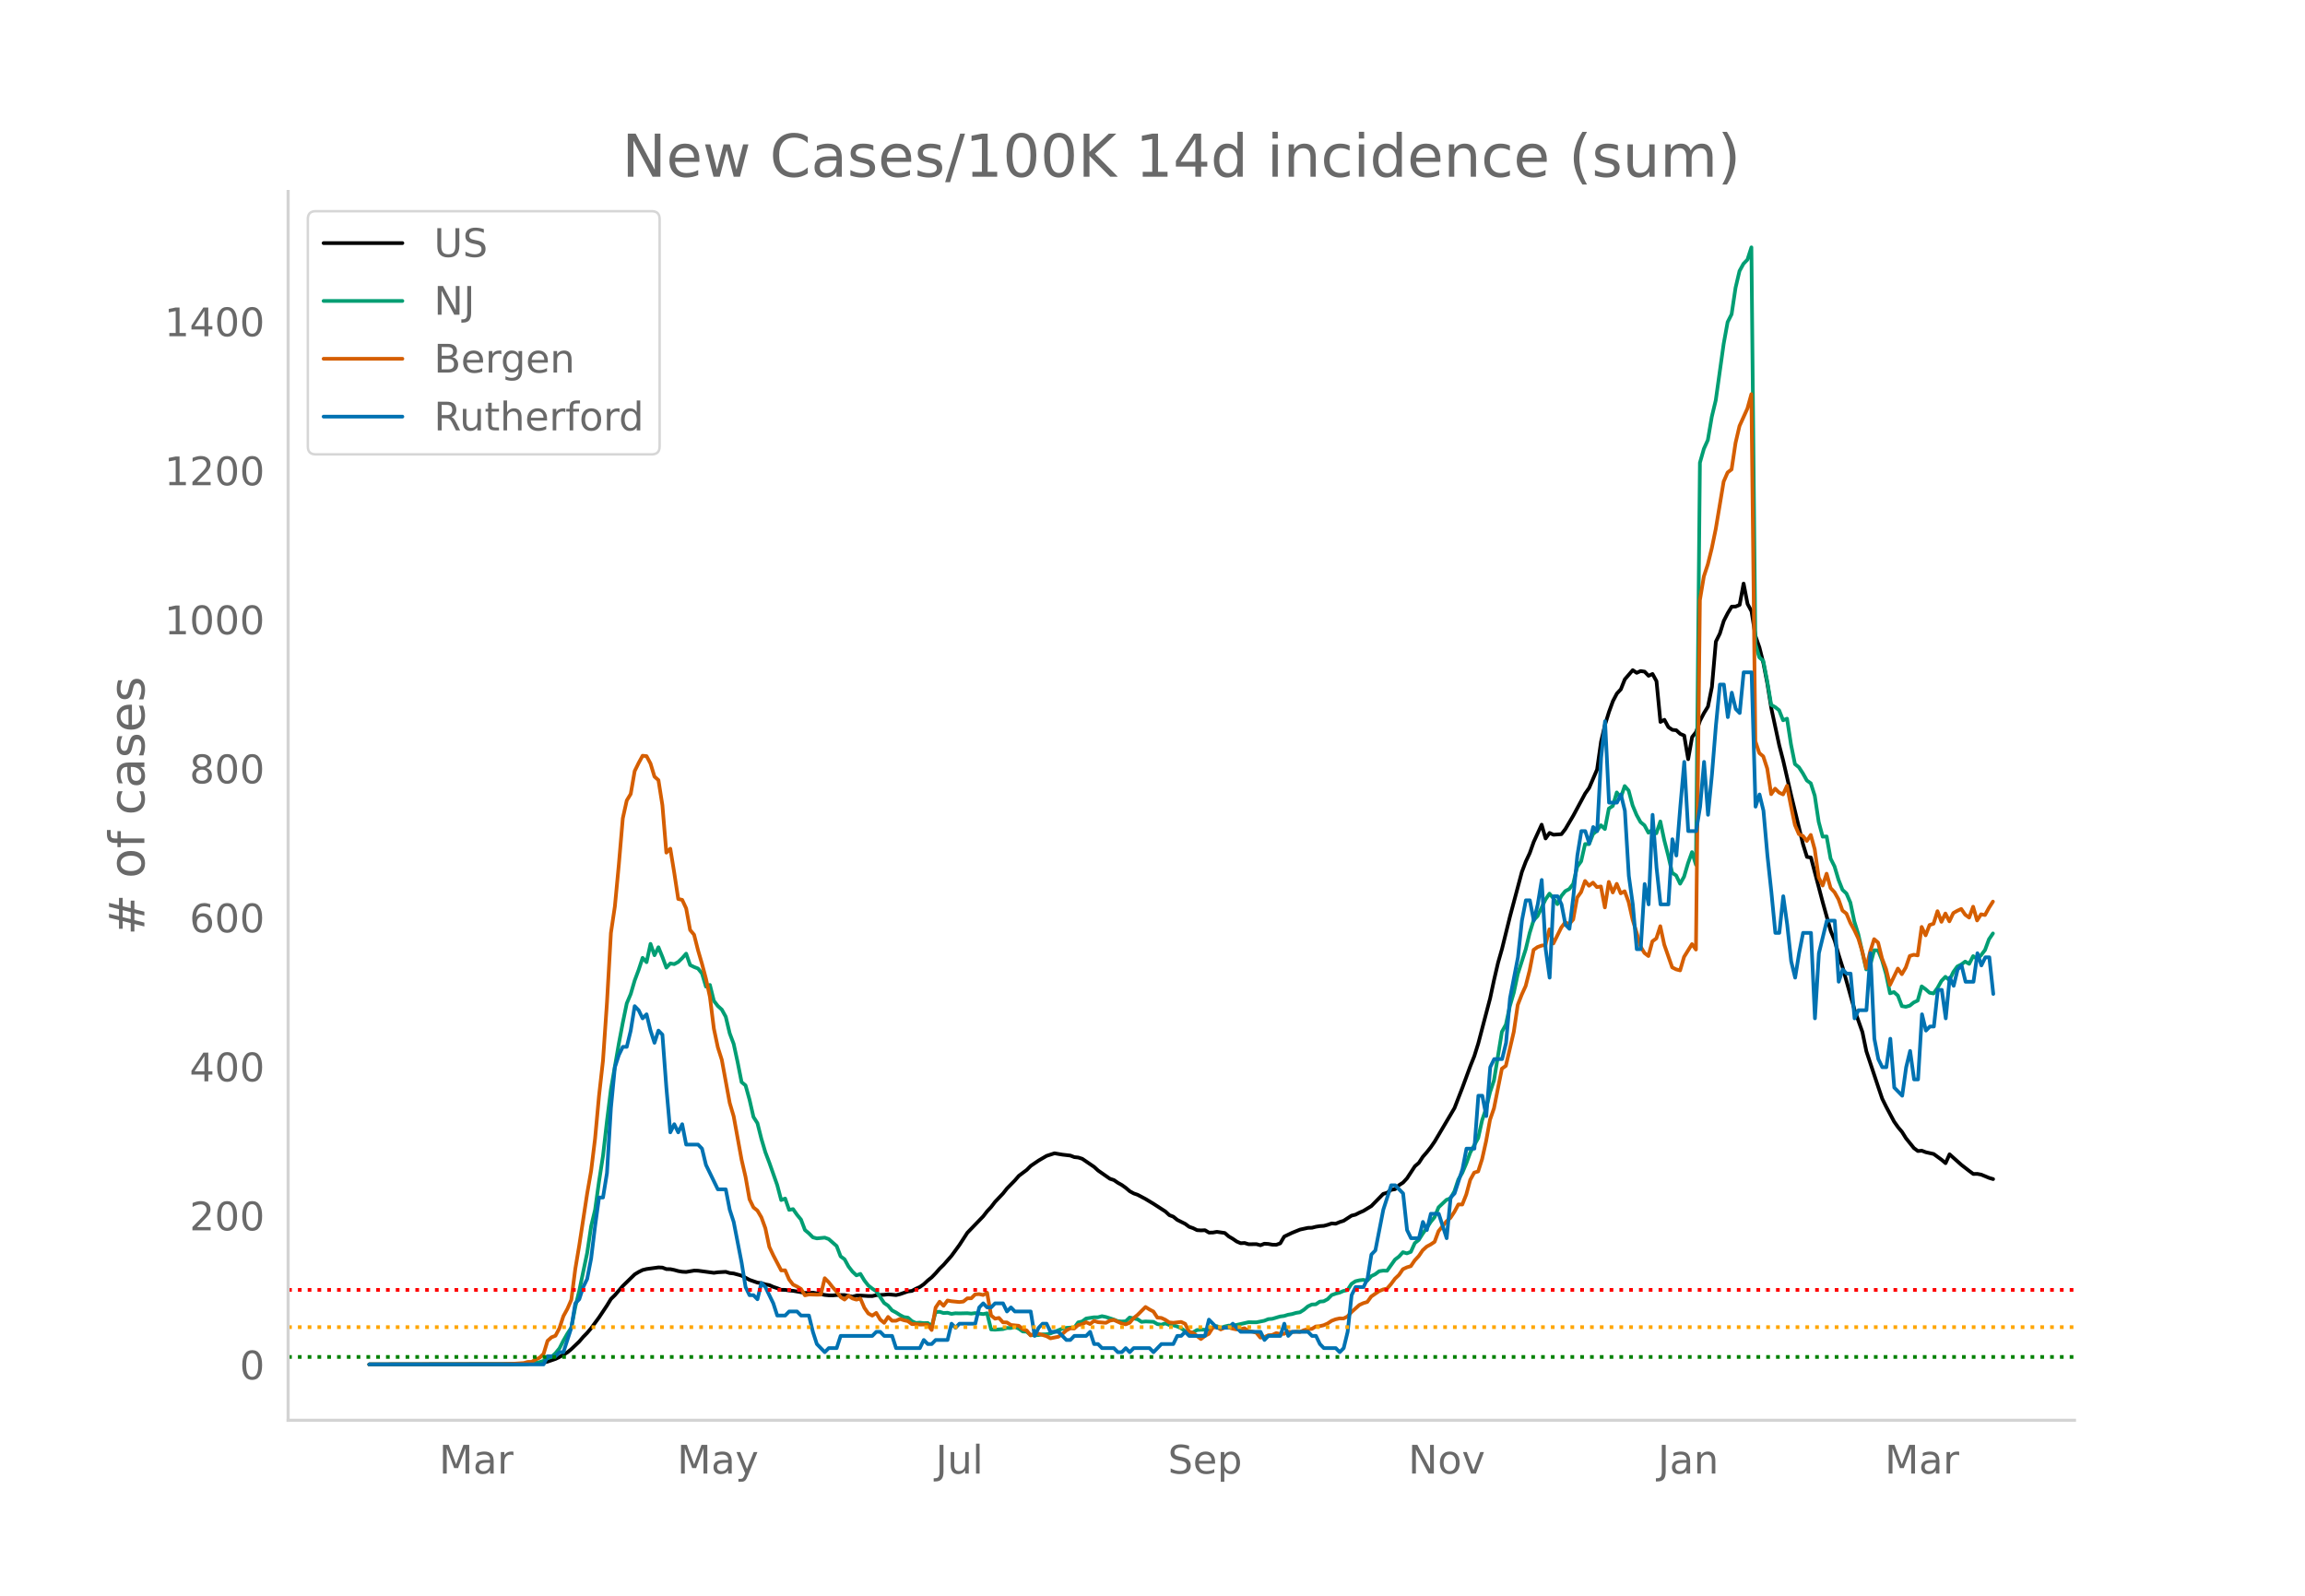 <svg height="864" viewBox="0 0 936 648" width="1248" xmlns="http://www.w3.org/2000/svg" xmlns:xlink="http://www.w3.org/1999/xlink"><defs><style>*{stroke-linecap:butt;stroke-linejoin:round}</style></defs><g id="figure_1"><path d="M0 648h936V0H0z" style="fill:#fff" id="patch_1"/><g id="axes_1"><path d="M117 576.72h725.4V77.76H117z" style="fill:none" id="patch_2"/><path clip-path="url(#pa3f857051b)" d="m149.973 554.039 57.903-.089 6.434-.17 4.825-.273 1.608-.222 1.609-.366 3.217-1.1 1.608-.778 3.217-1.88 1.608-1.326 3.217-3.076 1.609-1.88 1.608-1.643 1.609-1.895 3.216-4.388 3.217-4.828 1.609-2.635 1.608-1.574 3.217-3.723 4.825-4.705 1.609-.982 1.608-.795 1.609-.396 4.825-.662 1.608.074 1.609.618 1.608.026 1.609.325 1.608.444 1.608.276 1.609.085 3.217-.55 1.608.038 6.434.862 1.608-.227 3.217-.173 1.608.5 1.609.167 3.217.887 3.217 1.718 3.216 1.105 1.609.217 1.608.499 1.609.313 1.608.713 1.609.536 1.608.657 1.608.012 1.609.252 1.608.133 4.826.847 1.608.026 1.608-.136 4.826.945 1.608.156 1.609.024 1.608-.149 3.217.01 3.217.664 1.608-.452 1.609-.023 3.216.213 1.609.008 1.608-.379 3.217-.15 1.608-.179 3.217.303 1.609-.378 3.217-1.116 1.608-.196 1.608-.877 1.609-.715 1.608-1.13 1.609-1.5 1.608-1.302 1.609-1.657 1.608-1.847 1.608-1.564 3.217-3.665 3.217-4.41 3.217-4.96 6.434-6.66 1.608-2.072 1.609-1.725 1.608-2.093 3.217-3.385 1.608-2.034 3.217-3.28 1.609-1.856 3.216-2.417 1.609-1.614 3.217-2.19 3.217-1.881 3.216-1.047 3.217.55 3.217.374 1.609.621 1.608.17 1.608.518 4.826 3.283 1.608 1.476 4.825 3.356 1.609.528 1.608 1.107 1.609.9 1.608 1.153 1.608 1.372 1.609.886 1.608.561 3.217 1.717 3.217 1.938 4.825 3.118 1.609 1.489 1.608.624 1.609 1.307 3.216 1.605 1.609 1.19 1.608.566 1.609.802 1.608.096 1.609-.075 1.608.974 1.608-.034 1.609-.283 3.217.47 1.608 1.405 1.609.945 1.608 1.105 1.608.696 1.609-.093 1.608.508 3.217-.03 1.609.446 1.608-.629 1.608.1 1.609.297 1.608.04 1.609-.586 1.608-2.745 3.217-1.537 3.217-1.305 3.217-.696 1.608-.043 1.608-.413 1.609-.258 1.608-.102 1.609-.432 1.608-.55 1.609.119 1.608-.688 1.608-.505 3.217-2.088 1.609-.403 1.608-.826 1.609-.69 3.216-1.968 4.826-4.943 1.608-.459 1.609-1.182 1.608-.279 1.608-1.635 1.609-1.034 1.608-1.728 3.217-4.91 1.609-1.377 1.608-2.454 1.608-1.843 1.609-2.031 1.608-2.333 8.042-13.603 3.217-8.302 3.217-8.746 1.609-4.03 1.608-5.144 4.825-18.378 1.609-7.525 1.608-6.898 1.608-5.623 3.217-13.07 4.826-18.109 1.608-4.242 1.608-3.45 1.609-4.544 3.217-7 1.608 5.6 1.609-2.249 1.608.727 3.217-.227 1.608-2.085 3.217-5.456 4.825-8.989 1.609-2.264 3.217-7.47 1.608-11.278 1.609-6.885 1.608-5.188 1.608-4.412 1.609-3.068 1.608-1.725 1.609-4.041 3.217-3.734 1.608 1.084 1.608-.723 1.609.247 1.608 1.68 1.609-.742 1.608 2.92 1.609 16.556 1.608-.869 1.608 2.962 1.609 1.112 1.608.173 1.609 1.477 1.608.681 1.608 9.585 1.609-8.985 1.608-2.03 1.609-4.642 1.608-3.076 1.609-2.6 1.608-7.999 1.608-18.41 1.609-3.248 1.608-5.182 1.609-3.131 1.608-2.638 1.609-.03 1.608-.698 1.608-8.636 1.609 8.274 1.608 2.989 1.609 10.08 1.608 4.606 1.609 6.36 1.608 8.311 1.608 10.04 3.217 15.026 1.609 6.204 3.217 13.99 4.825 19.948 1.608 5.167 1.609.254 4.825 18.292 3.217 11.534 1.608 3.888 1.609 5.8 1.608 5.084 4.825 17.188 3.217 9.11 1.609 7.79 4.825 14.506 1.608 4.75 1.609 3.253 3.217 6.035 1.608 2.276 1.608 1.916 1.609 2.569 3.217 3.992 1.608 1.191 1.609-.12 1.608.609 3.217.73 3.217 2.35 1.608 1.369 1.609-3.6 4.825 4.303 3.217 2.495 1.608 1.188 1.609-.038 1.608.309 3.217 1.328 1.608.479h0" style="fill:none;stroke:#000;stroke-linecap:round;stroke-width:1.5" id="line2d_1"/><path clip-path="url(#pa3f857051b)" d="m149.973 554.04 61.12-.099 4.825-.235 3.217-.579 1.608-.538 1.609-1.046 1.608-.542 1.609-1.498 1.608-1.963 1.609-3.15 1.608-2.818 1.608-2.449 1.609-8.407 1.608-6.568 3.217-15.373 1.609-10.806 1.608-6.704 1.608-11.582 1.609-10.311 1.608-14.117 1.609-12.907 3.217-18.592 1.608-8.5 1.608-7.814 1.609-3.801 1.608-5.492 1.609-4.306 1.608-4.895 1.609 1.758 1.608-7.426 1.608 4.609 1.609-3.243 1.608 3.934 1.609 4.347 1.608-1.703 1.609.272 1.608-.868 1.608-1.557 1.609-1.82 1.608 4.613 1.609.804 1.608.627 1.608 1.99 1.609 5.354 1.608-.688 1.609 6.47 1.608 2.084 1.609 1.451 1.608 2.91 1.608 6.744 1.609 4.282 1.608 7.43 1.609 8.104 1.608 1.321 1.609 5.778 1.608 7.044 1.608 2.51 1.609 6.371 1.608 5.42 1.609 4.237 3.217 9.13 1.608 6.07 1.608-.613 1.609 4.599 1.608-.304 1.609 2.29 1.608 1.948 1.609 4.245 1.608 1.352 1.608 1.618 1.609.43 3.217-.307 1.608.586 3.217 2.82 1.608 4.197 1.609 1.182 1.608 2.94 1.609 2.081 1.608 1.502 1.609-.586 1.608 2.654 1.608 2.061 1.609 1.27 1.608 1.07 3.217 4.763 1.608 1.1 1.609 1.91 1.608.856 1.609 1.035 1.608.838 1.609.198 1.608 1.42 1.608.747 1.609-.126 1.608.204 1.609-.068 1.608 1.335 1.609-5.75 1.608-.136 1.608.518 1.609-.113 1.608.45 1.609-.245 1.608.054 3.217-.078 1.608.16 1.609-.208 3.217.395 1.608-.32 1.609 6.564 1.608.102 3.217-.245 1.608-.456 1.609.006 1.608-.439 1.609.705 1.608 1.145 1.608.095 1.609 1.363 1.608.099 1.609-.09 1.608-.282 1.609-.037 1.608-.34 4.825-1.953 1.609-.306 1.608-.123 1.609.065 1.608-2.18 1.608-.362 1.609-1.199 3.217-.5h1.608l1.608-.45 1.609.334 3.217 1.042 1.608.65 1.609.134 1.608-.079 1.608-1.54 3.217.72 1.609 1.049 1.608-.164 3.217.14 1.608.933 1.609.239 1.608-.549 1.609.668 1.608.112 1.609.484 1.608.725 1.608 1.19 1.609.722 1.608-.242 1.609-.947 1.608-.126 3.217.04 1.608-.947 1.609-.541 1.608.695 1.609-.555 1.608-.365 1.609.085 3.216-.715 3.217-.736 3.217.03 3.217-.64 1.608-.65 1.609-.13 3.217-.947 1.608-.204 1.608-.508 1.609-.269 1.608-.477 1.609-.252 1.608-1.025 1.609-1.366 1.608-.767 1.608-.068 1.609-1.083 1.608-.153 1.609-.862 1.608-1.656 1.609-.59 1.608-.404 1.608-.692 1.609-.344 1.608-2.5 1.609-1.08 1.608-.389 1.609-.18 1.608.306 1.608-1.812 1.609-.787 1.608-1.216 1.609-.238 1.608.044 3.217-4.53 1.608-1.223 1.609-1.775 1.608.463 1.609-.613 1.608-3.56 1.609-1.288 1.608-2.544 1.608-2.245 1.609-2.49 1.608-1.973 1.609-3.972 3.217-3.055 1.608-.6 1.608-2.847 1.609-4.814 1.608-2.725 1.609-3.802 1.608-4.404 3.217-5.88 1.608-7.256 1.609-4.752 1.608-6.615 1.609-4.84 3.216-19.707 1.609-2.899 1.608-7.501 1.609-5.488 1.608-7.562 3.217-9.988 1.608-6.66 1.609-5.188 1.608-1.696 3.217-6.728 1.609-2.378 1.608 1.877 1.608 2.381 1.609-3.307 1.608-1.976 1.609-.848 1.608-2.082 1.609-6.939 1.608-2.231 1.608-7.024 1.609.061 1.608-4.091 1.609-1.376 1.608-2.204 1.609 1.516 1.608-8.305 1.608-1.073 1.609-5.478 1.608 2.18 1.609-4.762 1.608 1.833 1.609 6.019 1.608 3.86 1.608 2.912 1.609 1.335 1.608 2.974 1.609-1.179 1.608 1.418 1.609-4.804 1.608 7.634 1.608 6.248 1.609 6.997 1.608 1.052 1.609 3.349 1.608-2.865 1.608-5.467 1.609-4.497 1.608 5.127 1.609-163.242 1.608-5.658 1.609-3.553 1.608-9.453 1.608-6.68 3.217-22.953 1.609-8.833 1.608-3.165 1.609-10.764 1.608-6.8 1.608-2.943 1.609-1.662 1.608-4.994 1.609 160.919 1.608 5.576 1.609 1.407 1.608 8.281 1.608 9.61 1.609.896 1.608 1.274 1.609 4.067 1.608-.647 1.609 10.45 1.608 7.993 1.608 1.29 1.609 2.47 1.608 2.889 1.609 1.151 1.608 5.032 1.609 10.655 1.608 5.992 1.608-.095 1.609 8.986 1.608 3.202 1.609 5.39 1.608 4.084 1.609 1.498 1.608 3.714 1.608 7.678 1.609 5.167 3.217 14.274 1.608-1.646 1.609-6.125 1.608.045 1.608 4.026 1.609 5.56 1.608 7.838 1.609-.487 1.608 1.427 1.608 4.265 1.609.276 1.608-.467 1.609-1.288 1.608-.756 1.609-5.78 1.608 1.171 1.608 1.424 1.609.283 1.608-2.221 1.609-2.875 1.608-1.666 1.609 1.352 1.608-3.297 1.608-2.238 1.609-.814 1.608-1.182 1.609.913 1.608-3.134 1.609 1.09 1.608-1.458 1.608-2.116 1.609-4.357 1.608-2.364h0" style="fill:none;stroke:#009e73;stroke-linecap:round;stroke-width:1.5" id="line2d_2"/><path clip-path="url(#pa3f857051b)" d="m149.973 554.04 53.078-.097 4.825-.13 4.825-.325 1.609-.454 1.608-.033 1.609-.94 1.608-.747 1.608-1.558 1.609-5.29 1.608-1.429 1.609-.649 1.608-3.051 1.609-4.9 1.608-2.922 1.608-3.7 1.609-12.496 1.608-9.575 3.217-21.064 1.609-9.218 1.608-13.113 1.608-17.397 1.609-14.313 1.608-23.434 1.609-28.367 1.608-10.776 1.609-16.975 1.608-18.792 1.608-7.238 1.609-2.662 1.608-9.282 1.609-3.278 1.608-2.954 1.609.162 1.608 3.019 1.608 5.29 1.609 1.428 1.608 10.16 1.609 19.279 1.608-1.59 1.609 9.834 1.608 10.58 1.608.358 1.609 3.44 1.608 8.796 1.609 1.915 1.608 6.329 1.608 5.485 1.609 6.07 1.608 7.367 1.609 12.886 1.608 7.595 1.609 5.063 3.216 17.527 1.609 5.42 3.217 17.656 1.608 6.946 1.609 9.088 1.608 3.31 1.608 1.299 1.609 2.726 1.608 4.415 1.609 7.594 1.608 3.408 3.217 6.135 1.608-.033 1.609 3.733 1.608 2.077 1.609.779 1.608.974 1.609 2.596 1.608-.357 3.217.098 1.608-.033 1.609-6.653 1.608 1.622 1.609 2.045 1.608 1.753 1.608 2.207 1.609 1.038 1.608-1.525 1.609 1.071 1.608.487 1.609-.454 1.608 3.765 1.608 2.304 1.609.876 1.608-1.103 1.609 2.694 1.608 1.33 1.608-2.401 1.609 1.558h1.608l1.609-.714 1.608.519 1.609.357 1.608 1.2h1.608l1.609.195 1.608-.032 1.609.097 1.608 2.143 1.609-9.12 1.608-2.37 1.608 1.655 1.609-2.142 1.608.292 3.217.325 1.609-.195 1.608-1.298 1.608-.033 1.609-1.59 1.608-.098 1.609.357 1.608-.908 1.609 9.185 1.608 1.33 1.608-.291 1.609 1.785 1.608.032 1.609 1.039 3.217.324 1.608 1.364 1.608.551 1.609 2.013 1.608-.78 1.609.098 3.217.974 1.608.876 3.217-.65 1.608-1.103 1.609-1.46 1.608-.844 1.609.065 1.608-1.428 1.608-.292 1.609-.844 1.608.746 1.609-1.266 1.608.52 3.217.26 1.608-.877 1.609-.292 3.217 1.46 1.608.325 1.608-.649 1.609-1.883 1.608-1.298 3.217-3.213 1.609 1.006 1.608.844 1.608 2.467 1.609.13 1.608.746 1.609 1.071 1.608.162 3.217-.357 1.608.747 1.609 3.18 1.608.52 3.217 2.5 1.609-1.267 1.608-.844 1.608-2.564 1.609-.227 1.608 1.006 1.609-.746 1.608-.065 1.609.487 1.608.324 1.608-.13 1.609-.357 1.608 1.169 1.609.195 1.608.454 1.609 1.98 1.608-.162 1.608-.78 1.609-.13 1.608-.746 1.609.325 1.608-.033 1.608-.843 1.609.13 1.608-.195 1.609.13 1.608-.715 1.609-.389 1.608-.13 1.608-.974 1.609-.13 1.608-.389 1.609-.714 1.608-1.071 1.609-.617 1.608-.357 1.608.033 1.609-.812 1.608-1.785 3.217-2.888 1.609-.747 1.608-.487 1.608-2.207 3.217-2.207 1.609-.65 1.608-.356 1.609-1.85 1.608-2.175 1.608-1.525 1.609-2.337 1.608-.747 1.609-.486 1.608-2.37 1.609-1.72 1.608-2.37 1.608-1.46 1.609-.876 1.608-1.071 1.609-4.35 3.217-3.96 1.608-1.427 1.608-2.435 1.609-3.018 1.608.032 1.609-4.057 1.608-5.94 1.609-2.953 1.608-.487 1.608-4.998 1.609-7.206 1.608-8.795 1.609-4.642 3.216-16.098 1.609-1.136 3.217-13.795 1.608-10.938 1.609-4.154 1.608-3.538 1.608-6.296 1.609-8.374 1.608-1.136 1.609-.584 1.608-.26 1.609-6.362 1.608 5.745 3.217-6.491 1.608-2.11 1.609.747 1.608-1.883 1.609-8.893 1.608-2.24 1.608-4.511 1.609 1.947 1.608-1.266 1.609 1.818 1.608-.26 1.609 8.504 1.608-10.354 1.608 4.285 1.609-3.506 1.608 3.863 1.609-.844 1.608 4.317 1.609 7.173 1.608 5.193 1.608 5.68 1.609 2.694 1.608 1.233 1.609-5.972 1.608-1.169 1.609-4.966 1.608 7.498 3.217 9.218 1.608.811 1.609.422 1.608-5.485 3.217-5.193 1.608 2.207 1.609-141.902 1.608-9.607 1.609-4.9 1.608-6.525 1.608-7.79 3.217-19.311 1.609-3.7 1.608-1.233 1.609-10.744 1.608-6.88 3.217-7.109 1.608-5.842 1.609 140.928 1.608 4.836 1.609 1.33 1.608 4.934 1.608 10.419 1.609-2.24 1.608 1.59 1.609.747 1.608-3.505 1.609 8.276 1.608 7.66 1.608 3.7 1.609.714 1.608 2.045 1.609-2.434 1.608 5.874 1.609 11.393 1.608 3.278 1.608-4.804 1.609 5.81 1.608 1.72 1.609 2.857 1.608 4.576 1.609 1.233 1.608 3.798 1.608 2.888 1.609 3.408 1.608 5.258 1.609 6.784 1.608-6.719 1.609-5.03 1.608 1.395 1.608 6.427 1.609 4.251 1.608 6.524 3.217-6.653 1.608 2.272 1.609-2.727 1.608-4.674 1.609-.486 1.608.26 1.609-11.555 1.608 3.408 1.608-4.187 1.609-.52 1.608-5.095 1.609 4.316 1.608-3.375 1.609 3.18 1.608-3.375 1.608-.909 1.609-.746 1.608 2.337 1.609 1.168 1.608-4.414 1.609 5.583 1.608-2.5 1.608.293 1.609-2.922 1.608-2.531h0" style="fill:none;stroke:#d55e00;stroke-linecap:round;stroke-width:1.5" id="line2d_3"/><path clip-path="url(#pa3f857051b)" d="M149.973 554.04h70.77l1.609-3.306h3.217l1.608-1.653h1.609l3.216-9.919 1.609-9.918 1.608-1.653 1.609-4.96 1.608-3.306 1.609-8.265 1.608-13.225 1.608-11.571h1.609l1.608-9.919 1.609-26.45 1.608-16.53 1.609-4.96 1.608-3.305h1.608l1.609-6.613 1.608-9.918 1.609 1.653 1.608 3.306 1.609-1.653 1.608 6.612 1.608 4.96 1.609-4.96 1.608 1.653 1.609 21.49 1.608 18.184 1.609-3.306 1.608 3.306 1.608-3.306 1.609 8.266h4.825l1.608 1.653 1.609 6.612 4.825 9.918h3.217l1.608 8.266 1.609 4.96 3.217 16.53 1.608 9.918 1.609 3.307h1.608l1.608 1.653 1.609-6.613 1.608 1.653 3.217 6.613 1.609 4.959h3.216l1.609-1.653h3.217l1.608 1.653h3.217l1.608 6.612 1.609 4.96 3.217 3.306 1.608-1.653h3.217l1.608-4.96h12.868l1.608-1.653h1.609l1.608 1.653h3.217l1.608 4.96h9.65l1.61-3.306 1.608 1.653h1.608l1.609-1.653h4.825l1.608-6.613 1.609 1.653 1.608-1.653h6.434l1.608-6.612 1.609-1.653 1.608 1.653h1.609l1.608-1.653h3.217l1.608 3.306 1.609-1.653 1.608 1.653h6.434l1.608 9.918 1.609-3.306 1.608-1.653h1.609l1.608 3.306h3.217l3.217 3.307h1.608l1.609-1.654h4.825l1.608-1.653 1.609 4.96h1.608l1.608 1.653h4.826l1.608 1.653h1.609l1.608-1.653 1.608 1.653 1.609-1.653h6.434l1.608 1.653 3.217-3.306h4.825l1.609-3.307h1.608l1.608-1.653 1.609 1.653h6.434l1.608-6.612 3.217 3.306H499l1.609-1.653 3.216 3.306h8.043l1.608 3.307 1.608-1.654h4.826l1.608-4.959 1.608 4.96 1.609-1.654h6.434l1.608 1.653h1.608l1.609 3.307 1.608 1.653h4.826l1.608 1.653 1.608-1.653 1.609-6.613 1.608-14.877 1.609-3.307h3.217l1.608-3.306 1.608-9.918 1.609-1.653 3.217-16.531 3.217-9.919h1.608l3.217 3.307 1.608 14.877 1.609 3.306h3.217l1.608-6.612 1.608 3.306 1.609-6.612h3.217l3.217 9.918 1.608-16.53 1.608-1.653 3.217-9.919 1.609-8.265h3.217l1.608-21.49h1.608l1.609 8.265 1.608-19.837 1.609-3.306h3.216l1.609-6.612 1.608-18.184 3.217-16.531 1.609-14.878 1.608-8.265h1.608l1.609 8.265 1.608-6.612 1.609-9.919 1.608 28.103 1.609 11.571 1.608-33.061h1.608l1.609 3.306 1.608 8.265 1.609 1.653 1.608-13.224 1.609-16.531 1.608-9.919h1.608l1.609 4.96 1.608-6.613 1.609 1.653 1.608-29.755 1.609-14.878 1.608 33.062h3.217l1.608-3.306 1.609 6.612 1.608 26.45 1.609 11.57 1.608 18.185h1.608l1.609-26.45 1.608 8.266 1.609-36.368 1.608 21.49 1.609 14.878h3.216l1.609-26.45 1.608 6.613 1.609-19.837 1.608-18.184 1.608 28.102h3.217l1.609-9.918 1.608-18.184 1.609 21.49 1.608-16.53 1.608-19.838 1.609-16.53h1.608l1.609 13.224 1.608-9.918 1.609 6.612 1.608 1.653 1.608-16.53h3.217l1.609 54.55 1.608-4.958 1.609 6.612 1.608 18.184 1.608 14.878 1.609 16.53h1.608l1.609-14.877 1.608 11.571 1.609 14.878 1.608 6.612 1.608-9.918 1.609-8.266h3.217l1.608 34.715 1.609-26.45 3.216-13.224h3.217l1.609 24.796 1.608-4.959 1.609 1.653h1.608l1.608 18.184 1.609-3.306h3.217l1.608-23.143 1.609 34.714 1.608 8.266 1.608 3.306H766l1.608-11.572 1.609 19.837 3.216 3.307 1.609-11.572 1.608-6.612 1.609 11.571h1.608l1.609-26.449 1.608 6.612 1.608-1.653h1.609l1.608-14.877h1.609l1.608 11.571 1.609-16.53 1.608 3.305 1.608-6.612 1.609-1.653 1.608 6.612h3.217l1.609-11.571 1.608 4.959 1.608-3.306h1.609l1.608 14.878h0" style="fill:none;stroke:#0072b2;stroke-linecap:round;stroke-width:1.5" id="line2d_4"/><path clip-path="url(#pa3f857051b)" d="M117 551.014h725.4" style="fill:none;stroke:green;stroke-dasharray:1.5,2.475;stroke-dashoffset:0;stroke-width:1.5" id="line2d_5"/><path clip-path="url(#pa3f857051b)" d="M117 538.912h725.4" style="fill:none;stroke:orange;stroke-dasharray:1.5,2.475;stroke-dashoffset:0;stroke-width:1.5" id="line2d_6"/><path clip-path="url(#pa3f857051b)" d="M117 523.784h725.4" style="fill:none;stroke:red;stroke-dasharray:1.5,2.475;stroke-dashoffset:0;stroke-width:1.5" id="line2d_7"/><path d="M117 576.72V77.76" style="fill:none;stroke:#d3d3d3;stroke-linecap:square;stroke-linejoin:miter;stroke-width:1.25" id="patch_3"/><path d="M117 576.72h725.4" style="fill:none;stroke:#d3d3d3;stroke-linecap:square;stroke-linejoin:miter;stroke-width:1.25" id="patch_4"/><g id="matplotlib.axis_1"><g id="xtick_1"><g style="fill:#696969" transform="matrix(.16 0 0 -.16 178.306 598.378)" id="text_1"><defs><path d="M9.813 72.906h14.703l18.593-49.61 18.703 49.61h14.704V0H66.89v64.016l-18.797-50h-9.907l-18.796 50V0H9.813z" id="DejaVuSans-77"/><path d="M34.281 27.484q-10.89 0-15.093-2.484-4.204-2.484-4.204-8.5 0-4.781 3.157-7.594 3.156-2.797 8.562-2.797 7.485 0 12 5.297 4.516 5.297 4.516 14.078v2zm17.922 3.72V0H43.22v8.297Q40.14 3.328 35.547.953q-4.594-2.375-11.234-2.375-8.391 0-13.36 4.719Q6 8.016 6 15.922q0 9.219 6.172 13.906 6.187 4.688 18.437 4.688h12.61v.89q0 6.203-4.078 9.594-4.078 3.39-11.453 3.39-4.688 0-9.141-1.124-4.438-1.125-8.531-3.375v8.312q4.921 1.906 9.562 2.844 4.64.953 9.031.953 11.875 0 17.735-6.156 5.86-6.14 5.86-18.64z" id="DejaVuSans-97"/><path d="M41.11 46.297q-1.516.875-3.297 1.281Q36.03 48 33.89 48q-7.625 0-11.703-4.953-4.079-4.953-4.079-14.234V0H9.08v54.688h9.03v-8.5q2.844 4.984 7.375 7.39Q30.031 56 36.531 56q.922 0 2.047-.125 1.125-.11 2.484-.36z" id="DejaVuSans-114"/></defs><use xlink:href="#DejaVuSans-77"/><use x="86.279" xlink:href="#DejaVuSans-97"/><use x="147.559" xlink:href="#DejaVuSans-114"/></g></g><g id="xtick_2"><g style="fill:#696969" transform="matrix(.16 0 0 -.16 274.974 598.378)" id="text_2"><defs><path d="M32.172-5.078q-3.797-9.766-7.422-12.735-3.61-2.984-9.656-2.984H7.906v7.516h5.282q3.703 0 5.75 1.765Q21-9.766 23.483-3.219l1.61 4.094-22.11 53.813H12.5l17.094-42.766 17.093 42.766h9.516z" id="DejaVuSans-121"/></defs><use xlink:href="#DejaVuSans-77"/><use x="86.279" xlink:href="#DejaVuSans-97"/><use x="147.559" xlink:href="#DejaVuSans-121"/></g></g><g id="xtick_3"><g style="fill:#696969" transform="matrix(.16 0 0 -.16 379.976 598.378)" id="text_3"><defs><path d="M9.813 72.906h9.859V5.078q0-13.187-5-19.14-5-5.954-16.094-5.954h-3.75v8.297h3.078q6.531 0 9.219 3.672Q9.813-4.39 9.813 5.078z" id="DejaVuSans-74"/><path d="M8.5 21.578v33.11h8.984V21.922q0-7.766 3.016-11.656 3.031-3.875 9.094-3.875 7.265 0 11.484 4.64 4.234 4.64 4.234 12.656v31h8.985V0h-8.984v8.406Q42.047 3.422 37.718 1q-4.313-2.422-10.032-2.422-9.421 0-14.312 5.86Q8.5 10.296 8.5 21.578zM31.11 56z" id="DejaVuSans-117"/><path d="M9.422 75.984h8.984V0H9.422z" id="DejaVuSans-108"/></defs><use xlink:href="#DejaVuSans-74"/><use x="29.492" xlink:href="#DejaVuSans-117"/><use x="92.871" xlink:href="#DejaVuSans-108"/></g></g><g id="xtick_4"><g style="fill:#696969" transform="matrix(.16 0 0 -.16 474.27 598.378)" id="text_4"><defs><path d="M53.516 70.516V60.89q-5.61 2.687-10.594 4-4.984 1.328-9.625 1.328-8.047 0-12.422-3.125t-4.375-8.89q0-4.845 2.906-7.313 2.907-2.453 11.016-3.97l5.953-1.218q11.031-2.11 16.281-7.406 5.25-5.297 5.25-14.172 0-10.61-7.11-16.078-7.093-5.469-20.812-5.469-5.172 0-11.015 1.172Q13.14.922 6.89 3.219v10.156q6-3.36 11.765-5.078 5.766-1.703 11.328-1.703 8.438 0 13.032 3.312 4.593 3.328 4.593 9.485 0 5.359-3.297 8.39-3.296 3.032-10.812 4.547L27.484 33.5q-11.03 2.188-15.968 6.875-4.922 4.688-4.922 13.047 0 9.672 6.812 15.234 6.813 5.563 18.766 5.563 5.14 0 10.453-.938 5.328-.922 10.89-2.765z" id="DejaVuSans-83"/><path d="M56.203 29.594v-4.39H14.891q.593-9.282 5.593-14.142 5-4.859 13.938-4.859 5.172 0 10.031 1.266 4.86 1.265 9.656 3.812v-8.5Q49.266.734 44.187-.344 39.11-1.422 33.892-1.422q-13.094 0-20.735 7.61-7.64 7.625-7.64 20.625 0 13.421 7.25 21.296Q20.016 56 32.328 56q11.031 0 17.453-7.11 6.422-7.093 6.422-19.296zm-8.984 2.64q-.094 7.36-4.125 11.75-4.032 4.407-10.672 4.407-7.516 0-12.031-4.25-4.516-4.25-5.203-11.97z" id="DejaVuSans-101"/><path d="M18.11 8.203v-29H9.077v75.484h9.031v-8.296q2.844 4.875 7.157 7.234Q29.594 56 35.594 56q9.968 0 16.187-7.906 6.235-7.907 6.235-20.797T51.78 6.484q-6.218-7.906-16.187-7.906-6 0-10.328 2.375-4.313 2.375-7.157 7.25zm30.578 19.094q0 9.906-4.079 15.547-4.078 5.64-11.203 5.64-7.14 0-11.218-5.64-4.079-5.64-4.079-15.547 0-9.906 4.078-15.547 4.079-5.64 11.22-5.64 7.124 0 11.202 5.64t4.078 15.547z" id="DejaVuSans-112"/></defs><use xlink:href="#DejaVuSans-83"/><use x="63.477" xlink:href="#DejaVuSans-101"/><use x="125" xlink:href="#DejaVuSans-112"/></g></g><g id="xtick_5"><g style="fill:#696969" transform="matrix(.16 0 0 -.16 571.85 598.378)" id="text_5"><defs><path d="M9.813 72.906h13.28l32.329-60.984v60.984h9.562V0h-13.28L19.39 60.984V0H9.813z" id="DejaVuSans-78"/><path d="M30.61 48.39q-7.22 0-11.422-5.64-4.204-5.64-4.204-15.453 0-9.813 4.172-15.453 4.188-5.64 11.453-5.64 7.188 0 11.375 5.655 4.203 5.672 4.203 15.438 0 9.719-4.203 15.406-4.187 5.688-11.375 5.688zm0 7.61q11.718 0 18.406-7.625 6.703-7.61 6.703-21.078 0-13.422-6.703-21.078-6.688-7.64-18.407-7.64-11.765 0-18.437 7.64-6.656 7.656-6.656 21.078 0 13.469 6.656 21.078Q18.844 56 30.609 56z" id="DejaVuSans-111"/><path d="M2.984 54.688H12.5L29.594 8.797l17.093 45.89h9.516L35.687 0H23.485z" id="DejaVuSans-118"/></defs><use xlink:href="#DejaVuSans-78"/><use x="74.805" xlink:href="#DejaVuSans-111"/><use x="135.986" xlink:href="#DejaVuSans-118"/></g></g><g id="xtick_6"><g style="fill:#696969" transform="matrix(.16 0 0 -.16 673.246 598.378)" id="text_6"><defs><path d="M54.89 33.016V0h-8.984v32.719q0 7.765-3.031 11.61-3.031 3.858-9.078 3.858-7.281 0-11.484-4.64-4.204-4.625-4.204-12.64V0H9.08v54.688h9.03v-8.5q3.235 4.937 7.594 7.374Q30.078 56 35.797 56q9.422 0 14.25-5.828 4.844-5.828 4.844-17.156z" id="DejaVuSans-110"/></defs><use xlink:href="#DejaVuSans-74"/><use x="29.492" xlink:href="#DejaVuSans-97"/><use x="90.771" xlink:href="#DejaVuSans-110"/></g></g><g id="xtick_7"><g style="fill:#696969" transform="matrix(.16 0 0 -.16 765.382 598.378)" id="text_7"><use xlink:href="#DejaVuSans-77"/><use x="86.279" xlink:href="#DejaVuSans-97"/><use x="147.559" xlink:href="#DejaVuSans-114"/></g></g></g><g id="matplotlib.axis_2"><g id="ytick_1"><g style="fill:#696969" transform="matrix(.16 0 0 -.16 97.32 560.119)" id="text_8"><defs><path d="M31.781 66.406q-7.61 0-11.453-7.5Q16.5 51.422 16.5 36.375q0-14.984 3.828-22.484 3.844-7.5 11.453-7.5 7.672 0 11.5 7.5 3.844 7.5 3.844 22.484 0 15.047-3.844 22.531-3.828 7.5-11.5 7.5zm0 7.813q12.266 0 18.735-9.703 6.468-9.688 6.468-28.141 0-18.406-6.468-28.11-6.47-9.687-18.735-9.687-12.25 0-18.718 9.688-6.47 9.703-6.47 28.109 0 18.453 6.47 28.14Q19.53 74.22 31.78 74.22z" id="DejaVuSans-48"/></defs><use xlink:href="#DejaVuSans-48"/></g></g><g id="ytick_2"><g style="fill:#696969" transform="matrix(.16 0 0 -.16 76.96 499.606)" id="text_9"><defs><path d="M19.188 8.297h34.421V0H7.33v8.297q5.609 5.812 15.296 15.594 9.703 9.797 12.188 12.64 4.734 5.313 6.609 9 1.89 3.688 1.89 7.25 0 5.813-4.078 9.469-4.078 3.672-10.625 3.672-4.64 0-9.797-1.61-5.14-1.609-11-4.89v9.969Q13.767 71.78 18.938 73q5.188 1.219 9.485 1.219 11.328 0 18.062-5.672 6.735-5.656 6.735-15.125 0-4.5-1.688-8.531-1.672-4.016-6.125-9.485-1.218-1.422-7.765-8.187-6.532-6.766-18.453-18.922z" id="DejaVuSans-50"/></defs><use xlink:href="#DejaVuSans-50"/><use x="63.623" xlink:href="#DejaVuSans-48"/><use x="127.246" xlink:href="#DejaVuSans-48"/></g></g><g id="ytick_3"><g style="fill:#696969" transform="matrix(.16 0 0 -.16 76.96 439.093)" id="text_10"><defs><path d="M37.797 64.313 12.89 25.39h24.906zm-2.594 8.593H47.61V25.391h10.407v-8.203H47.609V0h-9.812v17.188H4.89v9.515z" id="DejaVuSans-52"/></defs><use xlink:href="#DejaVuSans-52"/><use x="63.623" xlink:href="#DejaVuSans-48"/><use x="127.246" xlink:href="#DejaVuSans-48"/></g></g><g id="ytick_4"><g style="fill:#696969" transform="matrix(.16 0 0 -.16 76.96 378.58)" id="text_11"><defs><path d="M33.016 40.375q-6.641 0-10.532-4.547-3.875-4.531-3.875-12.437 0-7.86 3.875-12.438 3.891-4.562 10.532-4.562 6.64 0 10.515 4.562 3.875 4.578 3.875 12.438 0 7.906-3.875 12.437-3.875 4.547-10.515 4.547zm19.578 30.922v-8.984q-3.719 1.75-7.5 2.671-3.782.938-7.5.938-9.766 0-14.922-6.594-5.14-6.594-5.875-19.922 2.875 4.25 7.219 6.516 4.359 2.266 9.578 2.266 10.984 0 17.36-6.672 6.374-6.657 6.374-18.125 0-11.235-6.64-18.032-6.641-6.78-17.672-6.78-12.657 0-19.344 9.687-6.688 9.703-6.688 28.109 0 17.281 8.204 27.563 8.203 10.28 22.015 10.28 3.719 0 7.5-.734t7.89-2.187z" id="DejaVuSans-54"/></defs><use xlink:href="#DejaVuSans-54"/><use x="63.623" xlink:href="#DejaVuSans-48"/><use x="127.246" xlink:href="#DejaVuSans-48"/></g></g><g id="ytick_5"><g style="fill:#696969" transform="matrix(.16 0 0 -.16 76.96 318.068)" id="text_12"><defs><path d="M31.781 34.625q-7.031 0-11.062-3.766-4.016-3.765-4.016-10.343 0-6.594 4.016-10.36Q24.75 6.391 31.78 6.391q7.032 0 11.078 3.78 4.063 3.798 4.063 10.345 0 6.578-4.031 10.343-4.016 3.766-11.11 3.766zm-9.86 4.188q-6.343 1.562-9.89 5.906Q8.5 49.079 8.5 55.329q0 8.733 6.219 13.812 6.234 5.078 17.062 5.078 10.89 0 17.094-5.078 6.203-5.079 6.203-13.813 0-6.25-3.547-10.61-3.531-4.343-9.828-5.906 7.125-1.656 11.094-6.5 3.984-4.828 3.984-11.796 0-10.61-6.468-16.282-6.47-5.656-18.532-5.656-12.047 0-18.531 5.656-6.469 5.672-6.469 16.282 0 6.968 4 11.797 4.016 4.843 11.14 6.5zM18.314 54.39q0-5.657 3.53-8.828 3.548-3.172 9.938-3.172 6.36 0 9.938 3.172 3.593 3.171 3.593 8.828 0 5.672-3.593 8.843-3.578 3.172-9.938 3.172-6.39 0-9.937-3.172-3.532-3.172-3.532-8.843z" id="DejaVuSans-56"/></defs><use xlink:href="#DejaVuSans-56"/><use x="63.623" xlink:href="#DejaVuSans-48"/><use x="127.246" xlink:href="#DejaVuSans-48"/></g></g><g id="ytick_6"><g style="fill:#696969" transform="matrix(.16 0 0 -.16 66.78 257.555)" id="text_13"><defs><path d="M12.406 8.297h16.11v55.625l-17.532-3.516v8.985l17.438 3.515h9.86V8.296H54.39V0H12.406z" id="DejaVuSans-49"/></defs><use xlink:href="#DejaVuSans-49"/><use x="63.623" xlink:href="#DejaVuSans-48"/><use x="127.246" xlink:href="#DejaVuSans-48"/><use x="190.869" xlink:href="#DejaVuSans-48"/></g></g><g id="ytick_7"><g style="fill:#696969" transform="matrix(.16 0 0 -.16 66.78 197.043)" id="text_14"><use xlink:href="#DejaVuSans-49"/><use x="63.623" xlink:href="#DejaVuSans-50"/><use x="127.246" xlink:href="#DejaVuSans-48"/><use x="190.869" xlink:href="#DejaVuSans-48"/></g></g><g id="ytick_8"><g style="fill:#696969" transform="matrix(.16 0 0 -.16 66.78 136.53)" id="text_15"><use xlink:href="#DejaVuSans-49"/><use x="63.623" xlink:href="#DejaVuSans-52"/><use x="127.246" xlink:href="#DejaVuSans-48"/><use x="190.869" xlink:href="#DejaVuSans-48"/></g></g><g style="fill:#696969" transform="matrix(0 -.2 -.2 0 58.62 379.813)" id="text_16"><defs><path d="M51.125 44H36.922l-4.11-16.313h14.313zm-7.328 27.781-5.078-20.265h14.265L58.11 71.78h7.813L60.89 51.516h15.234V44h-17.14l-4-16.313h15.53V20.22H53.079L48 0h-7.813l5.032 20.219H30.906L25.875 0h-7.86l5.079 20.219H7.719v7.468h17.187L29 44H13.281v7.516h17.625l4.985 20.265z" id="DejaVuSans-35"/><path d="M37.11 75.984V68.5h-8.594q-4.828 0-6.72-1.953-1.874-1.953-1.874-7.031v-4.828h14.797v-6.985H19.922V0H10.89v47.703H2.297v6.984h8.594V58.5q0 9.125 4.25 13.297 4.25 4.187 13.468 4.187z" id="DejaVuSans-102"/><path d="M48.781 52.594v-8.407q-3.812 2.11-7.64 3.157-3.828 1.047-7.735 1.047-8.75 0-13.593-5.547-4.829-5.532-4.829-15.547 0-10.016 4.829-15.563 4.843-5.53 13.593-5.53 3.907 0 7.735 1.046 3.828 1.047 7.64 3.156V2.094Q45.016.344 40.984-.531q-4.015-.89-8.562-.89-12.36 0-19.64 7.765-7.266 7.765-7.266 20.953 0 13.375 7.343 21.031Q20.22 56 33.016 56q4.14 0 8.093-.86 3.953-.843 7.672-2.546z" id="DejaVuSans-99"/><path d="M44.281 53.078v-8.5q-3.797 1.953-7.906 2.922-4.094.984-8.5.984-6.688 0-10.031-2.047-3.344-2.046-3.344-6.156 0-3.125 2.39-4.906 2.391-1.781 9.626-3.39l3.078-.688q9.562-2.047 13.593-5.781 4.032-3.735 4.032-10.422 0-7.625-6.032-12.078-6.03-4.438-16.578-4.438-4.39 0-9.156.86Q10.688.296 5.422 2v9.281q4.984-2.594 9.812-3.89 4.829-1.282 9.579-1.282 6.343 0 9.75 2.172 3.421 2.172 3.421 6.125 0 3.656-2.468 5.61-2.453 1.953-10.813 3.765l-3.125.735q-8.344 1.75-12.062 5.39-3.704 3.64-3.704 9.985 0 7.718 5.47 11.906Q16.75 56 26.811 56q4.97 0 9.36-.734 4.406-.72 8.11-2.188z" id="DejaVuSans-115"/></defs><use xlink:href="#DejaVuSans-35"/><use x="83.789" xlink:href="#DejaVuSans-32"/><use x="115.576" xlink:href="#DejaVuSans-111"/><use x="176.758" xlink:href="#DejaVuSans-102"/><use x="211.963" xlink:href="#DejaVuSans-32"/><use x="243.75" xlink:href="#DejaVuSans-99"/><use x="298.73" xlink:href="#DejaVuSans-97"/><use x="360.01" xlink:href="#DejaVuSans-115"/><use x="412.109" xlink:href="#DejaVuSans-101"/><use x="473.633" xlink:href="#DejaVuSans-115"/></g></g><g style="fill:#696969" transform="matrix(.24 0 0 -.24 252.577 71.76)" id="text_17"><defs><path d="M4.203 54.688h8.985l11.234-42.672 11.172 42.672h10.593l11.235-42.672 11.187 42.672h8.985L63.28 0H52.688L40.922 44.828 29.109 0H18.5z" id="DejaVuSans-119"/><path d="M64.406 67.281v-10.39q-4.984 4.64-10.625 6.922-5.64 2.296-11.984 2.296-12.5 0-19.14-7.64-6.641-7.64-6.641-22.094 0-14.406 6.64-22.047 6.64-7.64 19.14-7.64 6.345 0 11.985 2.296 5.64 2.297 10.625 6.938V5.609Q59.234 2.094 53.437.33q-5.78-1.75-12.218-1.75-16.563 0-26.094 10.124-9.516 10.14-9.516 27.672 0 17.578 9.516 27.703 9.531 10.14 26.094 10.14 6.531 0 12.312-1.734 5.797-1.734 10.875-5.203z" id="DejaVuSans-67"/><path d="M25.39 72.906h8.297L8.297-9.28H0z" id="DejaVuSans-47"/><path d="M9.813 72.906h9.859V42.094L52.39 72.906h12.703L28.906 38.922 67.672 0H54.688L19.672 35.11V0h-9.86z" id="DejaVuSans-75"/><path d="M45.406 46.39v29.594h8.985V0h-8.985v8.203Q42.578 3.328 38.25.953q-4.313-2.375-10.375-2.375-9.906 0-16.14 7.906-6.22 7.922-6.22 20.813 0 12.89 6.22 20.797Q17.968 56 27.874 56q6.063 0 10.375-2.375 4.328-2.36 7.156-7.234zm-30.61-19.093q0-9.906 4.079-15.547 4.078-5.64 11.203-5.64 7.125 0 11.219 5.64 4.11 5.64 4.11 15.547 0 9.906-4.11 15.547-4.094 5.64-11.219 5.64-7.125 0-11.203-5.64-4.078-5.64-4.078-15.547z" id="DejaVuSans-100"/><path d="M9.422 54.688h8.984V0H9.422zm0 21.296h8.984v-11.39H9.422z" id="DejaVuSans-105"/><path d="M31 75.875q-6.531-11.219-9.719-22.219-3.172-10.984-3.172-22.265 0-11.266 3.203-22.328Q24.517-2 31-13.188h-7.813Q15.875-1.704 12.235 9.375q-3.64 11.078-3.64 22.016 0 10.89 3.61 21.922 3.624 11.046 10.983 22.562z" id="DejaVuSans-40"/><path d="M52 44.188q3.375 6.062 8.063 8.937Q64.75 56 71.093 56q8.548 0 13.188-5.984 4.64-5.97 4.64-17V0h-9.03v32.719q0 7.86-2.797 11.656-2.781 3.813-8.485 3.813-6.984 0-11.046-4.641-4.047-4.625-4.047-12.64V0h-9.032v32.719q0 7.906-2.78 11.687-2.782 3.782-8.595 3.782-6.89 0-10.953-4.657-4.047-4.656-4.047-12.625V0H9.08v54.688h9.03v-8.5q3.078 5.03 7.375 7.421Q29.781 56 35.687 56q5.97 0 10.141-3.031Q50 49.953 52 44.187z" id="DejaVuSans-109"/><path d="M8.016 75.875h7.812q7.313-11.516 10.953-22.563 3.64-11.03 3.64-21.921 0-10.938-3.64-22.016-3.64-11.078-10.953-22.563H8.016Q14.5-2 17.703 9.063q3.203 11.063 3.203 22.329 0 11.28-3.203 22.265-3.203 11-9.687 22.219z" id="DejaVuSans-41"/></defs><use xlink:href="#DejaVuSans-78"/><use x="74.805" xlink:href="#DejaVuSans-101"/><use x="136.328" xlink:href="#DejaVuSans-119"/><use x="218.115" xlink:href="#DejaVuSans-32"/><use x="249.902" xlink:href="#DejaVuSans-67"/><use x="319.727" xlink:href="#DejaVuSans-97"/><use x="381.006" xlink:href="#DejaVuSans-115"/><use x="433.105" xlink:href="#DejaVuSans-101"/><use x="494.629" xlink:href="#DejaVuSans-115"/><use x="546.729" xlink:href="#DejaVuSans-47"/><use x="580.42" xlink:href="#DejaVuSans-49"/><use x="644.043" xlink:href="#DejaVuSans-48"/><use x="707.666" xlink:href="#DejaVuSans-48"/><use x="771.289" xlink:href="#DejaVuSans-75"/><use x="836.865" xlink:href="#DejaVuSans-32"/><use x="868.652" xlink:href="#DejaVuSans-49"/><use x="932.275" xlink:href="#DejaVuSans-52"/><use x="995.898" xlink:href="#DejaVuSans-100"/><use x="1059.375" xlink:href="#DejaVuSans-32"/><use x="1091.162" xlink:href="#DejaVuSans-105"/><use x="1118.945" xlink:href="#DejaVuSans-110"/><use x="1182.324" xlink:href="#DejaVuSans-99"/><use x="1237.305" xlink:href="#DejaVuSans-105"/><use x="1265.088" xlink:href="#DejaVuSans-100"/><use x="1328.564" xlink:href="#DejaVuSans-101"/><use x="1390.088" xlink:href="#DejaVuSans-110"/><use x="1453.467" xlink:href="#DejaVuSans-99"/><use x="1508.447" xlink:href="#DejaVuSans-101"/><use x="1569.971" xlink:href="#DejaVuSans-32"/><use x="1601.758" xlink:href="#DejaVuSans-40"/><use x="1640.771" xlink:href="#DejaVuSans-115"/><use x="1692.871" xlink:href="#DejaVuSans-117"/><use x="1756.25" xlink:href="#DejaVuSans-109"/><use x="1853.662" xlink:href="#DejaVuSans-41"/></g><g id="legend_1"><path d="M128.2 184.5h136.45q3.2 0 3.2-3.2V88.96q0-3.2-3.2-3.2H128.2q-3.2 0-3.2 3.2v92.34q0 3.2 3.2 3.2z" style="fill:none;opacity:.8;stroke:#ccc;stroke-linejoin:miter" id="patch_5"/><path d="M131.4 98.718h32" style="fill:none;stroke:#000;stroke-linecap:round;stroke-width:1.5" id="line2d_8"/><g style="fill:#696969" transform="matrix(.16 0 0 -.16 176.2 104.317)" id="text_18"><defs><path d="M8.688 72.906h9.921V28.61q0-11.718 4.235-16.875 4.25-5.14 13.781-5.14 9.469 0 13.719 5.14 4.25 5.157 4.25 16.875v44.297H64.5V27.391q0-14.25-7.063-21.532-7.046-7.28-20.812-7.28-13.828 0-20.89 7.28-7.047 7.282-7.047 21.532z" id="DejaVuSans-85"/></defs><use xlink:href="#DejaVuSans-85"/><use x="73.193" xlink:href="#DejaVuSans-83"/></g><path d="M131.4 122.203h32" style="fill:none;stroke:#009e73;stroke-linecap:round;stroke-width:1.5" id="line2d_10"/><g style="fill:#696969" transform="matrix(.16 0 0 -.16 176.2 127.802)" id="text_19"><use xlink:href="#DejaVuSans-78"/><use x="74.805" xlink:href="#DejaVuSans-74"/></g><path d="M131.4 145.688h32" style="fill:none;stroke:#d55e00;stroke-linecap:round;stroke-width:1.5" id="line2d_12"/><g style="fill:#696969" transform="matrix(.16 0 0 -.16 176.2 151.287)" id="text_20"><defs><path d="M19.672 34.813V8.108H35.5q7.953 0 11.781 3.297 3.844 3.297 3.844 10.078 0 6.844-3.844 10.078-3.828 3.25-11.781 3.25zm0 29.984V42.828h14.61q7.218 0 10.75 2.703 3.546 2.719 3.546 8.282 0 5.515-3.547 8.25-3.531 2.734-10.75 2.734zm-9.86 8.11h25.204q11.28 0 17.375-4.688Q58.5 63.53 58.5 54.89q0-6.703-3.125-10.657-3.125-3.953-9.188-4.922 7.282-1.562 11.313-6.53 4.031-4.954 4.031-12.376 0-9.765-6.64-15.093Q48.25 0 35.984 0H9.812z" id="DejaVuSans-66"/><path d="M45.406 27.984q0 9.766-4.031 15.125-4.016 5.375-11.297 5.375-7.219 0-11.25-5.375-4.031-5.359-4.031-15.125 0-9.718 4.031-15.093t11.25-5.375q7.281 0 11.297 5.375 4.031 5.375 4.031 15.093zm8.985-21.203q0-13.953-6.203-20.765Q42-20.797 29.203-20.797q-4.734 0-8.937.703-4.203.703-8.157 2.172v8.735q3.954-2.141 7.813-3.157 3.86-1.031 7.86-1.031 8.843 0 13.234 4.61 4.39 4.609 4.39 13.937v4.453q-2.781-4.844-7.125-7.234Q33.938 0 27.875 0 17.828 0 11.672 7.656q-6.156 7.672-6.156 20.328 0 12.688 6.156 20.344Q17.828 56 27.875 56q6.063 0 10.406-2.39 4.344-2.391 7.125-7.22v8.297h8.985z" id="DejaVuSans-103"/></defs><use xlink:href="#DejaVuSans-66"/><use x="68.604" xlink:href="#DejaVuSans-101"/><use x="130.127" xlink:href="#DejaVuSans-114"/><use x="169.49" xlink:href="#DejaVuSans-103"/><use x="232.967" xlink:href="#DejaVuSans-101"/><use x="294.49" xlink:href="#DejaVuSans-110"/></g><path d="M131.4 169.173h32" style="fill:none;stroke:#0072b2;stroke-linecap:round;stroke-width:1.5" id="line2d_14"/><g style="fill:#696969" transform="matrix(.16 0 0 -.16 176.2 174.773)" id="text_21"><defs><path d="M44.39 34.188q3.172-1.079 6.172-4.594 3-3.516 6.032-9.672L66.609 0H56l-9.313 18.703q-3.624 7.328-7.015 9.719-3.39 2.39-9.25 2.39h-10.75V0h-9.86v72.906h22.266q12.5 0 18.656-5.234 6.157-5.219 6.157-15.766 0-6.89-3.203-11.437-3.204-4.532-9.297-6.282zM19.673 64.797V38.922h12.406q7.125 0 10.766 3.297 3.64 3.297 3.64 9.687 0 6.39-3.64 9.64-3.64 3.25-10.766 3.25z" id="DejaVuSans-82"/><path d="M18.313 70.219V54.688h18.5v-6.985h-18.5V18.016q0-6.688 1.828-8.594 1.828-1.906 7.453-1.906h9.218V0h-9.218q-10.407 0-14.36 3.875-3.953 3.89-3.953 14.14v29.688H2.687v6.984h6.594V70.22z" id="DejaVuSans-116"/><path d="M54.89 33.016V0h-8.984v32.719q0 7.765-3.031 11.61-3.031 3.858-9.078 3.858-7.281 0-11.484-4.64-4.204-4.625-4.204-12.64V0H9.08v75.984h9.03V46.188q3.235 4.937 7.594 7.374Q30.078 56 35.797 56q9.422 0 14.25-5.828 4.844-5.828 4.844-17.156z" id="DejaVuSans-104"/></defs><use xlink:href="#DejaVuSans-82"/><use x="64.982" xlink:href="#DejaVuSans-117"/><use x="128.361" xlink:href="#DejaVuSans-116"/><use x="167.57" xlink:href="#DejaVuSans-104"/><use x="230.949" xlink:href="#DejaVuSans-101"/><use x="292.473" xlink:href="#DejaVuSans-114"/><use x="333.586" xlink:href="#DejaVuSans-102"/><use x="368.791" xlink:href="#DejaVuSans-111"/><use x="429.973" xlink:href="#DejaVuSans-114"/><use x="469.336" xlink:href="#DejaVuSans-100"/></g></g></g></g><defs><clipPath id="pa3f857051b"><path d="M117 77.76h725.4v498.96H117z"/></clipPath></defs></svg>